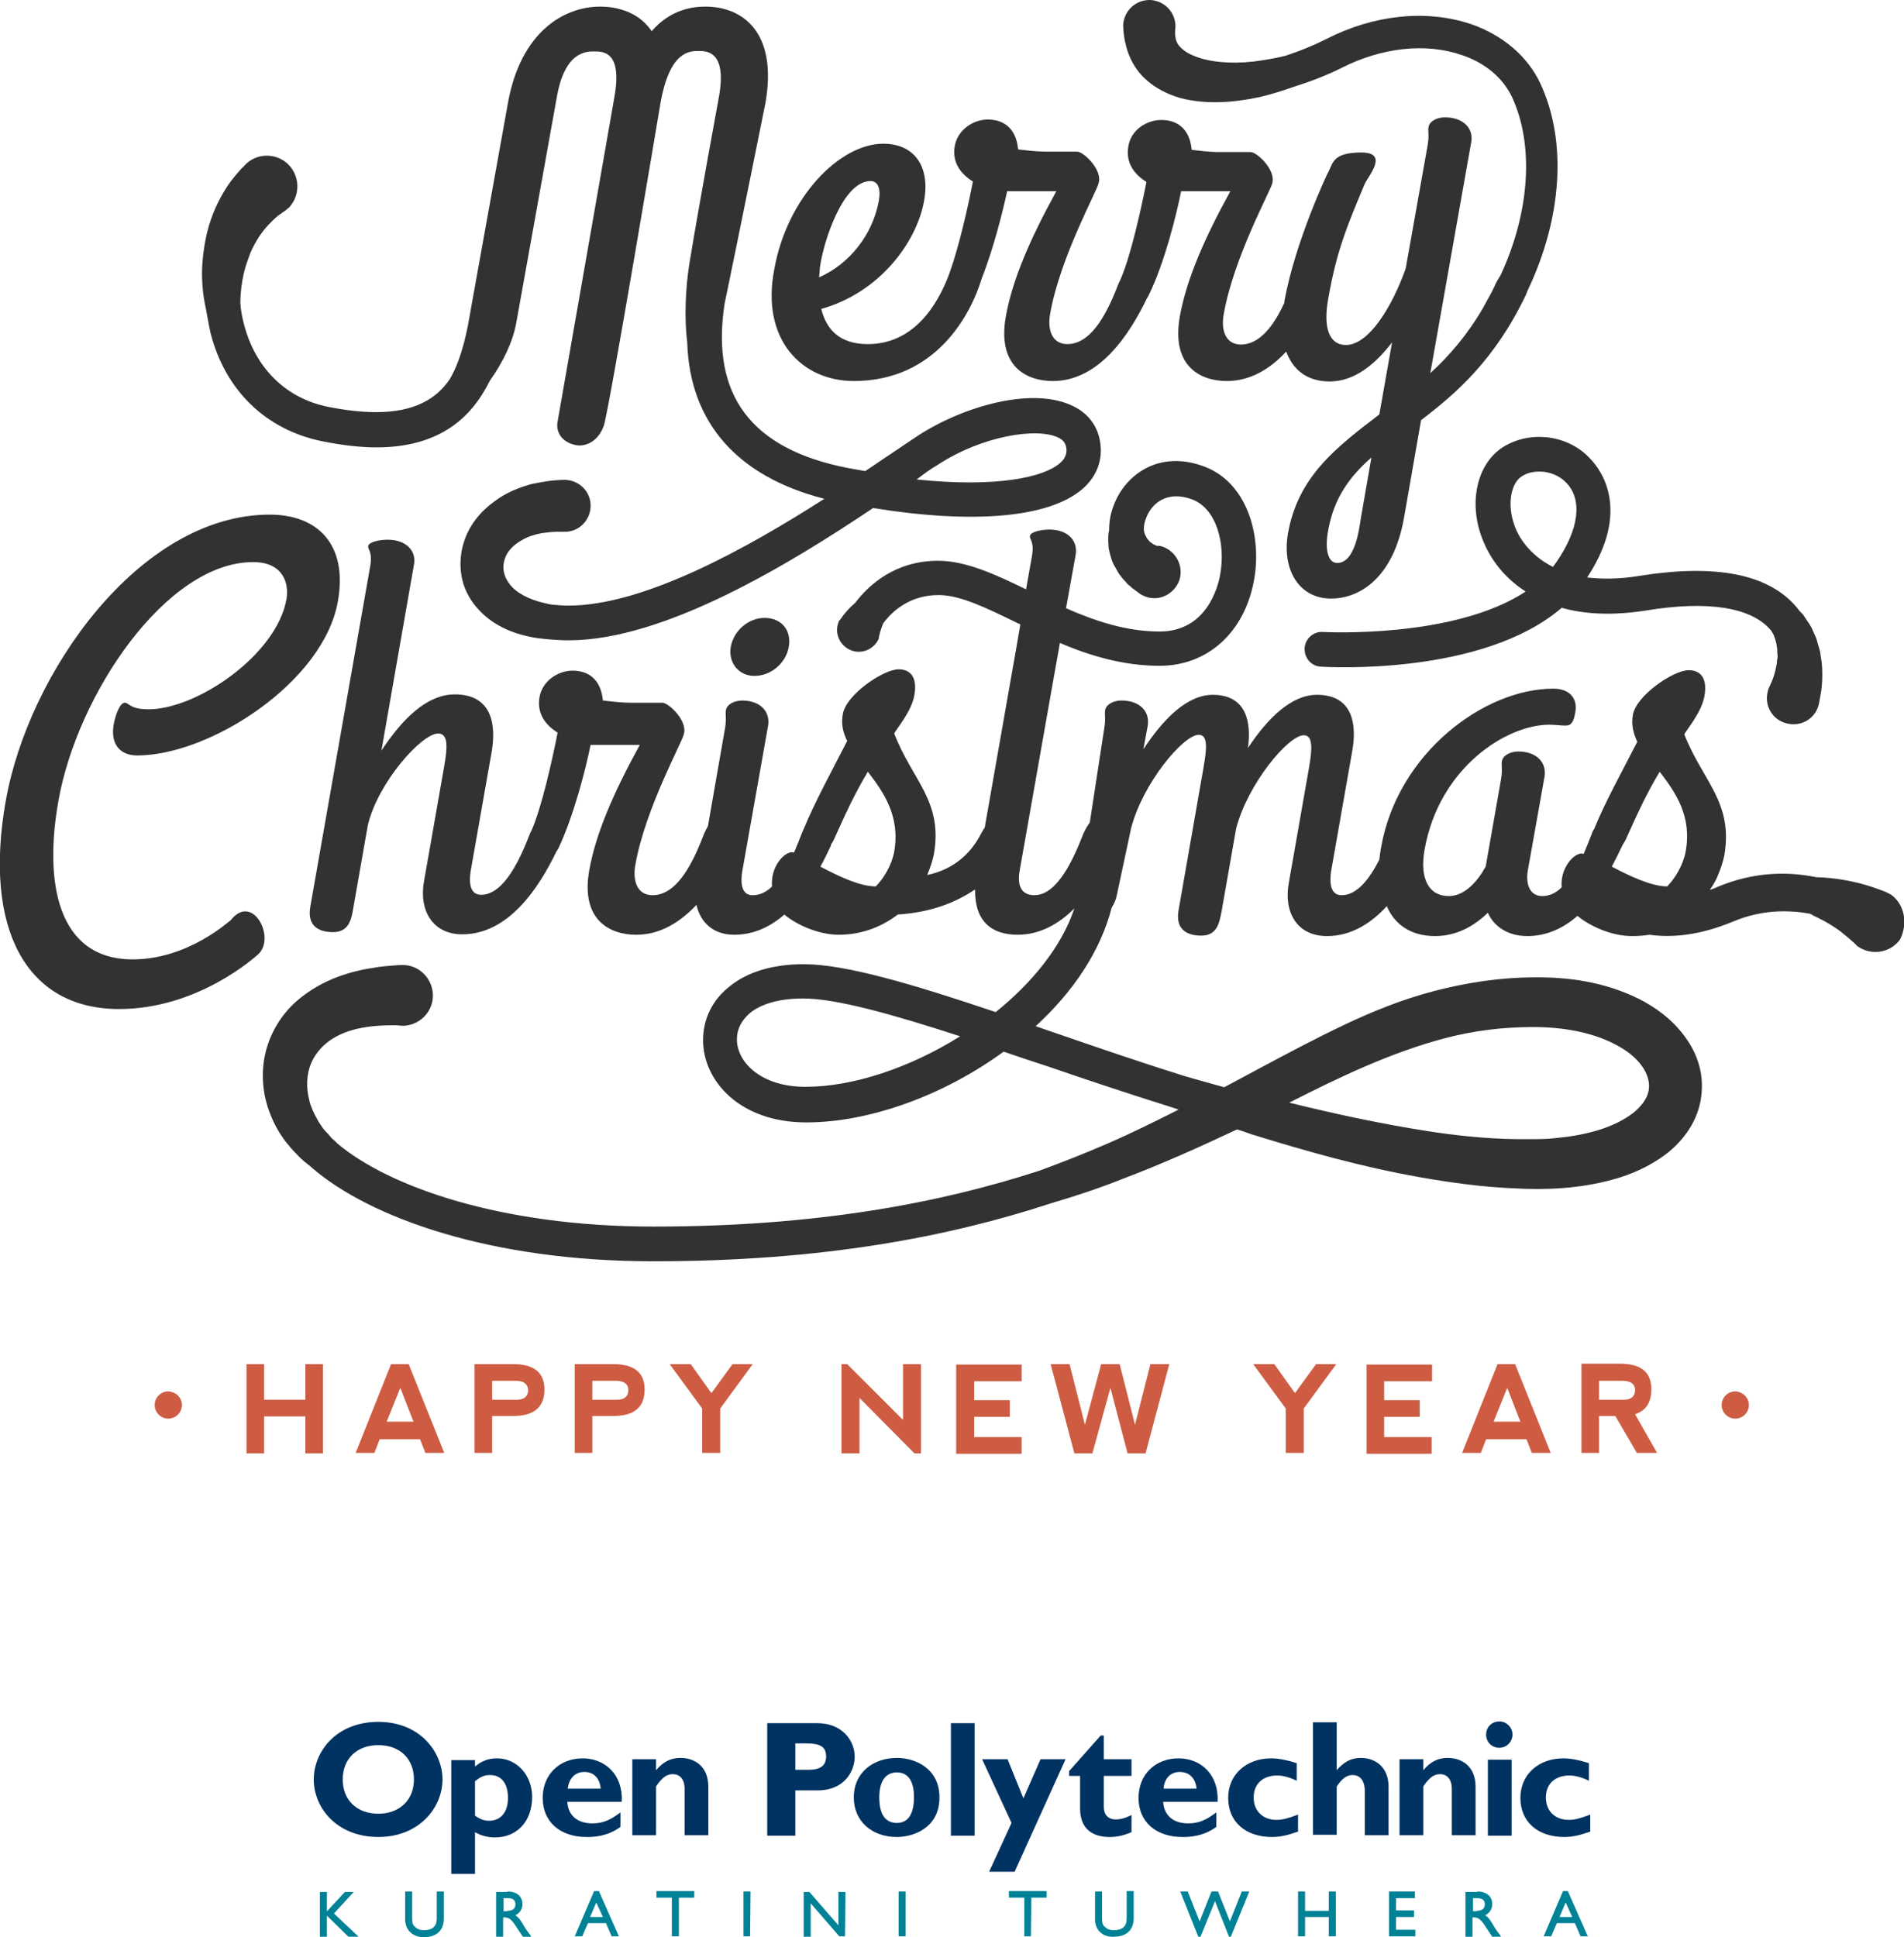 <!-- Generator: Adobe Illustrator 18.0.0, SVG Export Plug-In  -->
<svg version="1.1"
	 xmlns="http://www.w3.org/2000/svg" xmlns:xlink="http://www.w3.org/1999/xlink" xmlns:a="http://ns.adobe.com/AdobeSVGViewerExtensions/3.0/"
	 x="0px" y="0px" width="433.3px" height="440.8px" viewBox="0 0 433.3 440.8" enable-background="new 0 0 433.3 440.8"
	 xml:space="preserve">
<defs>
</defs>
<g>
	<g>
		<path fill="#323232" d="M194.3,86.7c18.8,0,26.7-15.3,29.1-23.3c2.8-7.1,4.9-15.7,5.8-19.9h1.4h9.8c-6.1,11.1-10,20.2-11.5,28.5
			c-2,11.3,4.6,14.7,10.7,14.7c10.5,0,17.4-10.5,21.4-18.8c0.1-0.2,0.3-0.4,0.4-0.7c3.7-7.5,6.4-18.7,7.4-23.7h1.4h9.8
			c-6.1,11.1-10,20.2-11.5,28.5c-2,11.3,4.6,14.7,10.7,14.7c5.4,0,9.9-2.8,13.5-6.7c1.6,4.3,4.9,6.8,9.9,6.8
			c5.5,0,10.2-3.7,14.2-8.9l-2.9,16.4c-9.8,7.5-18.5,14.1-20.8,27.1c-1.4,8.2,2.5,14.8,9.8,14.8c6.6,0,14.2-4.8,16.6-18.3l3.9-22.3
			c8-6.1,16.8-13.7,23.9-28.6c0.1-0.3,0.2-0.6,0.3-0.8c7.9-16.5,9.1-34.1,2.9-47.3C347.6,12.8,342,8,334.8,5.5
			c-10.1-3.4-22.1-2.2-33,3.4c-3,1.5-6.2,2.8-9.3,3.8c-2.4,0.6-4.9,1-7.2,1.3c-5.3,0.6-10.4,0.1-13.6-1.3c-1.6-0.6-2.7-1.5-3.3-2.2
			c-0.6-0.7-0.8-1.4-0.9-2c-0.2-1.2,0-2.3,0-2.3c0.1-3.3-2.4-6-5.7-6.2c-3.3-0.1-6,2.4-6.2,5.7c0,0,0,0.5,0.1,1.6
			c0.1,1,0.3,2.6,1,4.6c0.7,2,2,4.4,4.2,6.3c2.1,1.9,4.9,3.3,7.7,4.1c5.7,1.5,11.9,1.1,18-0.2c2.6-0.6,5.1-1.4,7.7-2.3
			c3.8-1.2,7.5-2.6,10.9-4.3c9.2-4.7,19.2-5.8,27.4-3c5.4,1.8,9.4,5.2,11.5,9.6c5.1,11,4,26.3-2.6,40.5c-0.3,0.5-0.7,1.1-1.1,1.9
			c-0.6,1.4-1.3,2.7-2,3.9c-0.2,0.4-0.5,0.9-0.7,1.3c0,0.1-0.1,0.1-0.1,0.2c-3.6,6.2-7.7,11-12.1,15l9.3-52.5c0.6-3.1-1.7-5.7-6-5.7
			c-1.8,0-3.5,0.9-3.7,2.2c-0.2,0.9,0.2,1.7-0.2,4.1l-5,28.1c-3.2,9-8.5,17.4-13.6,17.4c-3.7,0-5.3-3.7-4-10.7
			c1.9-10.8,4.3-16.5,8.3-26c0.9-1.9,5.5-7.1-0.8-7.1c-6.8,0-6.4,2.6-7.7,4.8c0,0-7.3,15.3-9.8,29c0,0.2,0,0.4-0.1,0.6
			c-2.2,4.7-5.4,9.3-9.8,9.3c-3.5,0-4.6-3.3-3.9-7c2.3-12.9,10.7-28.1,11-29.6c1-3-3.4-7.2-4.9-7.2h-6.7c-1.3,0-2.6,0-6.7-0.5
			c-0.5-5.3-3.8-6.8-6.9-6.8c-3.4,0-6.9,2.3-7.5,5.9c-0.7,3.7,1.2,6.4,4.1,8.2c-1.3,6.6-3.7,17.3-6,22.4c0,0,0,0,0,0
			c-0.1,0.2-0.2,0.4-0.3,0.6c-2.2,5.7-5.8,13.9-11.7,13.9c-3.5,0-4.6-3.3-3.9-7c2.3-12.9,10.8-28.1,11-29.6c1-3-3.4-7.2-4.9-7.2
			h-6.7c-1.3,0-2.6,0-6.7-0.5c-0.5-5.3-3.8-6.8-6.9-6.8c-3.3,0-6.8,2.3-7.5,5.9c-0.7,3.7,1.2,6.4,4.1,8.2
			c-1.1,5.8-3.2,14.9-5.2,20.5c0,0.1-0.1,0.2-0.1,0.3c-2.9,7.9-8.5,16.2-18.6,16.2c-6.7,0-9.5-3.6-10.6-8
			c13.2-3.7,21.7-15.1,23.4-24.6c1.4-7.7-2.1-13-9.3-13c-9.9,0-21.9,12.2-24.8,28.6C173.1,77.3,182.5,86.7,194.3,86.7z M309.7,117.9
			c-0.4,2.5-1.3,10.2-5.4,10.2c-2.1,0-2.8-3.1-2.1-7.1c1.3-7.7,5-12.6,9.9-16.9L309.7,117.9z M186.6,60.8
			c0.7-5.4,5.1-19.6,11.5-19.6c1.7,0,2.4,1.7,1.9,4.5c-1.4,7.7-6.7,14.4-13.6,17.4C186.5,62.4,186.5,61.6,186.6,60.8z"/>
		<path fill="#323232" d="M52.5,209.4c-0.3,0.1-9.6,8.9-22.3,8.9c-17.2,0-20.2-17.6-16.9-36.1c4.3-24.3,24.6-54.3,44.3-54.3
			c6.9,0,8.2,4.9,7.6,8.4c-2.2,12.7-20.4,25.1-31.4,25.1c-4.3,0-4.4-1.5-5.4-1.5c-1.1,0-2.1,2.7-2.5,4.8c-0.9,4.9,1.7,7.2,5.3,7.2
			c16.6,0,42.5-16.7,45.7-35.1c2.3-13-4.7-19.7-15.5-19.7c-29.7,0-55,36.1-60.1,65.2c-5.1,28.8,4.5,47.3,25.8,47.3
			c18,0,31-11.9,31.6-12.4C62.9,213.5,57.5,203,52.5,209.4z"/>
		<path fill="#323232" d="M166.3,147.2c-0.6,3.6,1.8,6.6,5.4,6.6c3.8,0,7.2-3,7.8-6.6c0.7-3.8-1.7-6.6-5.5-6.6
			C170.4,140.6,167,143.4,166.3,147.2z"/>
		<path fill="#323232" d="M47.9,75.7c3.3,13.1,12.6,22.1,25.4,24.7c4.5,0.9,8.6,1.4,12.4,1.4c6.9,0,12.6-1.6,17.1-4.7
			c3.6-2.5,6.4-5.9,8.7-10.5c2.9-4.1,5.2-8.7,6-13.2l9.2-51.2c1.8-10.5,6.7-10.5,8.5-10.5c2.1,0,6.5,0,4.6,10.5l-12.9,73.7
			c-0.5,2.6,1.2,4.7,3.8,5.3c2.6,0.7,5.5-0.9,6.7-4.3c1.2-3.4,12.9-73.4,12.9-73.4c2.1-11.9,6.6-11.9,8.7-11.9c1.8,0,6.5,0,4.6,10.5
			c0,0-4.4,23.8-6.7,37.8c-0.9,5.6-1.2,12.4-0.5,18.1c0.6,18.1,11.3,30.4,31.2,35.5c-17.5,11.2-41,24.3-58.2,24.3
			c-1.3,0-2.5-0.1-3.6-0.2l-0.7-0.1l-1.3-0.3c-3.5-0.8-6.5-2.4-7.9-4.4c-1.5-2-1.6-4-1-5.7c0.6-1.8,2.1-3.2,3.7-4.1
			c1.6-1,3.3-1.4,4.7-1.7c1.5-0.2,2.7-0.3,3.5-0.3c0.8,0,1.3,0,1.3,0h0.3c0.2,0,0.3,0,0.5,0c3.3-0.2,5.7-3.1,5.5-6.3
			c-0.2-3.3-3.1-5.7-6.3-5.5c0,0-0.7,0-1.9,0.1c-1.3,0.1-3.1,0.4-5.5,0.9c-2.3,0.7-5.3,1.7-8.2,3.9c-2.9,2.1-6,5.4-7.2,10.2
			c-0.6,2.3-0.7,5-0.1,7.6c0.6,2.6,2,5,3.8,6.9c3.6,3.9,8.6,5.7,13.3,6.4l1.8,0.2l1,0.1c1.4,0.1,2.8,0.2,4.3,0.2
			c21.8,0,50.2-17.3,69.3-30.1c22.9,3.7,40,2.2,47.6-4.3c2.9-2.5,4.4-5.8,4.2-9.4c-0.2-4.1-2.3-7.5-6.1-9.4
			c-9.2-4.7-25.2-0.1-35.6,6.7c-1.8,1.2-3.9,2.6-6.4,4.3c-1.7,1.1-3.5,2.4-5.5,3.7c-1.3-0.2-2.6-0.5-3.9-0.7
			c-22.1-4.3-31.3-16.6-28.1-37.4c0.2-1,0.4-2,0.6-2.9c2.5-12,8.7-42.8,8.7-42.8C177,7.3,169,1.5,160.5,1.5c-2.6,0-7.8,0.5-12.2,5.6
			c-3.4-5.1-9.3-5.6-11.7-5.6c-8.3,0-18.1,5.8-21,21.9l-8.6,47.8c-0.6,3.6-1.8,10.2-4.6,15c-1.2,1.8-2.6,3.2-4.2,4.3
			c-5.1,3.5-12.7,4.2-23.4,2.1c-9.7-1.9-16.7-8.8-19.3-18.9c-0.4-1.6-0.7-3.1-0.8-4.7c0-2.4,0.3-4.7,0.8-6.9c0.4-1.7,1-3.2,1.5-4.6
			c0.6-1.4,1.3-2.6,2-3.7c1.4-2.1,2.9-3.5,3.9-4.4c0.5-0.5,1-0.7,1.2-0.9c0.3-0.2,0.4-0.3,0.4-0.3l0.2-0.1c0.4-0.3,0.7-0.6,1.1-0.9
			c2.6-2.8,2.5-7.2-0.3-9.9c-2.8-2.6-7.2-2.5-9.8,0.3c0,0-0.2,0.3-0.7,0.7c-0.4,0.5-1.1,1.2-1.8,2.1c-1.5,1.8-3.3,4.7-4.7,8.2
			c-0.7,1.8-1.3,3.7-1.7,5.8c-0.4,2.1-0.7,4.3-0.8,6.5c-0.1,2.7,0.1,5.4,0.6,8.1C47.1,71.3,47.4,73.5,47.9,75.7z M213.2,105.9
			c10.3-6.8,22.9-8.7,27.7-6.3c1.2,0.6,1.7,1.4,1.8,2.7c0,0.8-0.1,1.9-1.5,3.1c-3.7,3.2-14.3,5.6-32.6,3.7
			C210.3,107.8,211.8,106.7,213.2,105.9z"/>
		<path fill="#323232" d="M430.4,203.6c0,0-0.3-0.2-0.6-0.3c-0.3-0.2-0.8-0.4-1.3-0.6c-1.1-0.4-2.7-1-4.5-1.5
			c-2.9-0.8-6.7-1.5-10.7-1.6c-6.3-1.3-14.1-1.3-22.4,2.2c-0.6,0.3-1.2,0.5-1.8,0.7c0.9-1.3,1.5-2.4,1.8-3.2
			c0.6-1.4,1.2-3.1,1.5-4.6c2.1-12.2-4.9-16.9-9.1-27.6c0.3-0.8,4-5,4.6-8.8c0.6-3.5-0.5-5.8-3.6-5.8c-3.5,0-12,5.8-12.7,10.2
			c-0.4,2.2,0.1,4.1,1,6.1c-3.5,6.8-7.5,14.1-9.8,19.8c-0.3,0.4-0.5,0.9-0.7,1.5c-0.5,1.3-1.1,2.8-1.7,4.2c-0.1,0-0.3-0.1-0.4-0.1
			c-2,0-5,3.5-4.6,7.7c-1.3,1.3-2.8,2-4.4,2c-3.1,0-3.8-3.1-3.3-5.9l3.8-21.3c0.5-3.1-1.7-5.7-6-5.7c-1.8,0-3.5,0.9-3.7,2.2
			c-0.2,0.9,0.2,1.7-0.2,4.1l-3.5,19.9c-2,3.6-4.9,6.7-8.4,6.7c-4.5,0-6.7-3.9-5.5-10.6c3.3-18.6,18.6-28.4,28.4-28.4
			c1.3,0,2.5,0.2,3.7,0.2c1.3,0,1.8-0.8,2.2-3c0.6-3.4-1.5-5.4-5-5.4c-15.7,0-35.4,14.6-39.2,36.1c-0.2,1-0.3,1.9-0.4,2.8
			c-2.2,4.3-5,8.1-8.6,8.1c-3.3,0-2.5-4.8-2.3-5.9l4.7-26.7c1.1-5.9,0.4-13-8-13c-5.8,0-11.2,5.3-15.7,12.1c0.8-5.8-0.3-12.1-8-12.1
			c-5.8,0-11.2,5.4-15.8,12.4l1-5.4c0.5-3.1-1.7-5.7-6-5.7c-1.8,0-3.5,0.9-3.7,2.2c-0.2,0.9,0.2,1.7-0.2,4.1l-3.3,21.5
			c-0.5,0.6-1,1.5-1.5,2.6c-2.2,5.7-5.9,13.9-11.1,13.9c-2.7,0-4.1-1.8-3.3-5.9l7.2-40.8l1.5-8.4l0.4-2.3c6.8,2.9,14.4,5.2,22.7,5.2
			c11,0,19.4-7.7,21.5-19.6c1.8-10.1-1.6-22.2-11.5-25.8c-10.1-3.7-17.6,1.8-20.3,8.5c-0.8,1.9-1.2,3.9-1.2,6c0,0.2,0,0.3-0.1,0.5
			c-0.1,0.7-0.1,1.4-0.1,2.1c0.1,0.7,0,1.4,0.2,2c0.3,1.3,0.6,2.6,1.3,3.7c0.3,0.5,0.6,1.1,0.9,1.6c0.4,0.5,0.7,0.9,1,1.3
			c0.4,0.4,0.7,0.7,1,1.1c0.3,0.3,0.7,0.5,0.9,0.8c1.2,0.9,1.9,1.4,1.9,1.4c0.4,0.3,0.9,0.5,1.4,0.7c3.1,1.1,6.5-0.7,7.6-3.8
			c1-3.1-0.7-6.5-3.8-7.6l-0.3-0.1c0,0-0.2-0.1-0.7-0.1c-0.1,0-0.2,0-0.4,0c-0.1,0-0.2-0.1-0.3-0.2c-0.1,0-0.3-0.1-0.5-0.2
			c-0.1-0.1-0.3-0.2-0.4-0.3c-0.4-0.2-0.6-0.6-0.9-0.9c-0.2-0.2-0.2-0.5-0.4-0.7c-0.1-0.3-0.3-0.6-0.3-0.9c0-0.1-0.1-0.3-0.1-0.4
			c0-1,0.2-2,0.6-2.9c1.3-3.3,4.8-6.1,10.3-4.1c5.8,2.1,7.7,10.4,6.5,17c-0.5,3.1-3.2,13.1-13.8,13.1c-7.6,0-14.7-2.4-21.3-5.3
			l2.2-12.2c0.5-3.1-1.7-5.7-6-5.7c-1.8,0-4.2,0.5-4.4,1.4c-0.2,0.9,1.1,1.2,0.4,4.9l-1.3,7.3c-7-3.4-13.7-6.5-20-6.5
			c-9.8,0-15.8,5.5-18.9,9.6c-0.3,0.2-0.5,0.5-0.8,0.7c-0.9,0.9-1.6,1.7-2.1,2.4c-0.2,0.3-0.4,0.6-0.6,0.8c-0.2,0.2-0.2,0.2-0.2,0.3
			c-1.1,2.5,0.1,5.4,2.6,6.5c2.5,1.1,5.4-0.1,6.5-2.6c0,0,0-0.1,0-0.2c0-0.1,0-0.2,0.1-0.5c0.1-0.5,0.3-1.2,0.6-2
			c0.1-0.3,0.2-0.6,0.4-0.9c2.1-2.8,6.1-6.3,12.5-6.3c4.9,0,10.8,2.9,17.6,6.2c0.3,0.2,0.7,0.3,1,0.5l-1.1,6.4l-1.5,8.5l-5.5,31.3
			c-0.3,0.4-0.6,1-0.9,1.5c-2.1,4.1-5.9,8-12.2,9.3c0.6-1.4,1.2-3.1,1.5-4.6c2.2-12.2-4.9-16.9-9-27.6c0.3-0.8,4-5,4.6-8.8
			c0.6-3.5-0.5-5.8-3.6-5.8c-3.5,0-12,5.8-12.7,10.2c-0.4,2.2,0,4.1,1,6.1c-3.5,6.8-7.5,14.2-9.8,19.8v0c-0.2,0.4-0.4,0.9-0.6,1.4
			c-0.5,1.3-1.1,2.8-1.7,4.2c-0.1,0-0.3-0.1-0.4-0.1c-2,0-5,3.5-4.6,7.8c-1.3,1.3-2.8,2-4.4,2c-3.4,0-2.5-4.8-2.3-5.9l5.8-32.7
			c0.5-3.1-1.7-5.7-5.9-5.7c-1.8,0-3.5,0.9-3.7,2.2c-0.2,0.9,0.2,1.7-0.2,4.1l-3.9,22.3c-0.3,0.5-0.6,1.1-0.9,1.8
			c-2.2,5.7-5.8,13.9-11.7,13.9c-3.5,0-4.6-3.3-3.9-7c2.3-12.9,10.8-28.1,11-29.6c1-3-3.4-7.2-4.9-7.2h-6.7c-1.3,0-2.6,0-6.8-0.5
			c-0.5-5.3-3.8-6.8-6.9-6.8c-3.3,0-6.8,2.3-7.5,5.9c-0.7,3.7,1.2,6.4,4.1,8.2c-1.3,6.6-3.7,17.3-6,22.4c0,0,0,0.1-0.1,0.1
			c-0.1,0.2-0.1,0.3-0.2,0.5c-2.2,5.7-5.9,13.9-11.1,13.9c-3.4,0-2.5-4.8-2.3-5.9l4.7-26.7c1-5.9,0.2-13-8.4-13
			c-6.3,0-11.9,5.5-16.7,12.8l7.4-42.3c0.6-3.1-1.7-5.7-6-5.7c-1.8,0-4.2,0.5-4.4,1.4c-0.2,0.9,1.1,1.2,0.4,4.9l-13.6,77.3
			c-0.8,4.8,2.6,5.7,5.2,5.7c3.7,0,4.2-3.1,4.6-5.5l3.3-18.8C86,178,96,166.9,99.7,166.9c2.4,0,2.1,3.3,1.4,7.4l-4.6,26.2
			c-1.2,6.6,1.9,12.1,8.7,12.1c10.5,0,17.4-10.5,21.4-18.8c0.1-0.2,0.3-0.4,0.4-0.6c3.6-7.5,6.4-18.7,7.4-23.7h1.4h9.8
			c-6.1,11.1-10,20.2-11.5,28.5c-2,11.3,4.6,14.7,10.7,14.7c5.5,0,10-2.9,13.7-6.8c0.9,4,3.8,6.8,8.6,6.8c4.4,0,8.2-1.8,11.4-4.6
			c2.6,2.2,7.6,4.6,12.4,4.6c5.3,0,9.9-1.9,13.4-4.6c7.6-0.5,13.1-2.7,17.6-5.7c-0.1,7.3,3.8,10.3,9.7,10.3c5.1,0,9.4-2.5,12.9-6
			c-2.9,8.7-9.6,16.9-17.9,23.6c-19-6.4-34.2-10.9-43.7-10.9c-6.9,0-12.7,1.7-16.8,5c-4,3.1-6.1,7.5-6.1,12.3
			c0,9.1,8.2,18.7,23.5,18.7c14.3,0,31.2-6.1,44.9-16.1c3.2,1.1,6.5,2.2,9.9,3.3c9,3.1,18.6,6.3,28.5,9.4c0.5,0.2,1,0.3,1.4,0.5
			c-5.4,2.7-10.6,5.3-15.9,7.6c-5.3,2.3-10.6,4.4-15.8,6.3c-22.5,7.3-50.5,12.7-87.8,12.7c-34.8,0-60.2-9.1-71.8-18.8
			c-0.4-0.4-0.9-0.9-1.4-1.3c-0.6-0.7-1.2-1.4-1.8-2c-0.2-0.3-0.6-0.8-0.7-1c-0.3-0.4-0.6-0.9-0.8-1.3c-0.7-1.2-1.5-2.9-1.8-4.3
			c-0.8-3-0.6-5.9,0.3-8.2c0.9-2.3,2.5-4.1,4.3-5.4c3.7-2.6,8.2-3.2,11.2-3.4c1.5-0.1,2.8-0.1,3.7-0.1c0.9,0,1.3,0.1,1.3,0.1l0.2,0
			c0.2,0,0.5,0,0.7,0c3.8-0.3,6.7-3.6,6.4-7.4c-0.3-3.8-3.6-6.7-7.4-6.4c0,0-0.6,0-1.7,0.1c-1.1,0.1-2.8,0.2-4.9,0.6
			c-2.1,0.3-4.7,0.9-7.7,2c-2.9,1.1-6.2,2.8-9.3,5.5c-3.1,2.7-5.8,6.7-7,11.4c-1.2,4.7-0.8,9.8,1,14.3c0.9,2.3,2,4.3,3.6,6.4
			c0.4,0.5,0.7,0.8,1,1.2c0.5,0.6,0.8,0.9,1.3,1.4c0.8,0.9,1.7,1.7,2.6,2.4c0.4,0.3,0.8,0.6,1.2,1c13,11.1,40.2,21.1,77.5,21.1
			c38.5,0,67.3-5.6,90.5-13.2c5.4-1.6,10.9-3.4,16.4-5.6c8.5-3.2,17.2-7.1,25.9-11.2c1.1,0.3,2.2,0.7,3.3,1.1
			c12,3.7,24.8,7.4,38.5,9.8c6.8,1.2,14,2.2,21.3,2.5c7.2,0.4,15,0.1,22.8-2.1c3.9-1.1,7.8-2.8,11.5-5.5c3.6-2.7,7.1-6.9,8.1-12.3
			c0.5-2.7,0.4-5.5-0.3-8c-0.7-2.6-1.9-4.8-3.4-6.8c-2.9-3.9-6.7-6.6-10.5-8.5c-7.8-3.8-15.9-4.9-23.7-4.8c-7.7,0-15.4,1.2-22.7,3.1
			c-7.3,1.9-14.2,4.7-20.7,7.8c-6.5,3.1-12.7,6.4-18.7,9.6c-2.8,1.5-5.6,3-8.4,4.5c-3.1-0.9-6.2-1.7-9.2-2.6
			c-9.9-3.1-19.5-6.4-28.5-9.5c-1.8-0.6-3.5-1.2-5.2-1.8c8.4-7.7,14.7-16.9,17.3-27c0.6-0.9,1-1.9,1.2-3l3.2-15
			c2.6-10.2,11.9-21.3,15.4-21.3c2.2,0,1.8,3.3,1.1,7.4l-5.7,32.6c-0.8,4.8,2.6,5.7,5.2,5.7c3.7,0,4.1-3.1,4.6-5.5l3.3-18.8
			c2.6-10.2,11.9-21.3,15.4-21.3c2.2,0,1.9,3.3,1.2,7.4l-4.6,26.2c-1.2,6.6,1.8,12.1,8.7,12.1c5.5,0,10-2.9,13.6-6.8
			c1.8,4.2,5.5,6.8,11,6.8c4.9,0,8.9-2.3,12-5.3c1.4,3.1,4.5,5.3,9,5.3c4.4,0,8.2-1.8,11.4-4.6c2.6,2.2,7.6,4.6,12.4,4.6
			c1.4,0,2.7-0.1,4-0.3c5,0.7,11.3,0.2,19-3c6.4-2.7,12.5-2.7,17.4-1.8c0.3,0.1,0.6,0.2,0.8,0.4c0.9,0.4,1.8,0.9,2.6,1.3
			c0.8,0.5,1.6,0.9,2.3,1.4c0.7,0.5,1.4,0.9,1.9,1.4c1.2,0.9,2,1.7,2.6,2.2c0.3,0.3,0.5,0.5,0.6,0.6c0.1,0.2,0,0.1,0.1,0.1
			c3.1,2.2,7.4,1.6,9.7-1.5C434.2,210.2,433.5,205.9,430.4,203.6z M203.5,193.8c-0.6,3.2-2.5,6.2-4.2,7.9c-3.7,0-8.6-2.4-12.6-4.5
			c0.9-1.6,1.7-3.3,2.4-4.8c0-0.1,0-0.1,0-0.2c0.2-0.3,0.4-0.6,0.6-1c2.8-6.2,4.8-10.6,7.8-15.6
			C201.1,180.3,204.9,185.7,203.5,193.8z M183.3,247.3c-10.1,0-15.6-5.6-15.6-10.8c0-2.4,1.1-4.4,3.1-6.1c2.7-2.1,6.8-3.2,12-3.2
			c7.5,0,20.3,3.6,35.7,8.6C207.2,242.9,194.2,247.3,183.3,247.3z M329,236.2c6.5-1.7,13.1-2.5,19.9-2.5c6.6,0,13.1,1.1,18.4,3.8
			c2.6,1.3,4.9,3,6.3,5c1.4,1.9,1.9,3.9,1.6,5.6c-0.3,1.8-1.6,3.6-3.6,5.2c-2.1,1.6-4.8,2.9-7.7,3.8c-2.9,0.9-6.1,1.5-9.3,1.8
			c-1.6,0.2-3.2,0.3-4.9,0.3l-1.2,0l-0.5,0l-0.6,0l-2.6,0c-6.7-0.1-13.3-0.8-19.8-1.8c-10.9-1.7-21.5-4-31.6-6.5
			C304.8,245.1,316.7,239.4,329,236.2z M383.6,193.8c-0.6,3.2-2.5,6.2-4.2,7.9c-3.6,0-8.6-2.4-12.6-4.5c0.9-1.7,1.7-3.3,2.4-4.8
			c0-0.1,0-0.1,0.1-0.2c0.2-0.3,0.4-0.6,0.6-1c2.8-6.2,4.8-10.6,7.8-15.6C381.3,180.3,385.1,185.7,383.6,193.8z"/>
		<path fill="#323232" d="M342.1,101.7c-5.9,3.7-8,12.5-4.8,20.8c1.7,4.5,4.9,8.9,9.9,12.1c-16.4,10.8-45.7,9.2-46.1,9.2
			c-2.1-0.2-4.1,1.5-4.2,3.7c-0.1,2.2,1.5,4.1,3.7,4.2c1.6,0.1,36.8,2.1,54.8-13.4c5.3,1.5,11.7,1.8,19.3,0.6
			c14-2.3,23.8-0.7,28.2,4.4c0.1,0.1,0.2,0.2,0.3,0.4c0.1,0.2,0.3,0.5,0.4,0.7c0.2,0.5,0.4,1,0.5,1.5c0.2,0.5,0.2,1,0.3,1.5
			c0.1,0.5,0,1,0.1,1.5c0.1,0.5,0,0.9-0.1,1.4c0,0.9-0.3,1.7-0.4,2.4c-0.2,0.7-0.4,1.4-0.6,1.9c-0.4,1-0.7,1.6-0.7,1.6l-0.1,0.2
			c-0.2,0.4-0.3,0.9-0.4,1.4c-0.6,3.3,1.6,6.4,4.9,6.9c3.3,0.6,6.4-1.6,6.9-4.9c0,0,0.2-1,0.5-2.8c0.1-0.9,0.2-1.9,0.2-3.2
			c0-1.2,0-2.6-0.3-4.2c-0.1-0.8-0.2-1.5-0.5-2.4c-0.3-0.8-0.4-1.7-0.8-2.5c-0.4-0.8-0.7-1.7-1.2-2.5c-0.5-0.8-1.1-1.6-1.6-2.4
			c-0.2-0.2-0.5-0.5-0.7-0.7c-0.3-0.3-0.5-0.7-0.8-1c-6.4-7.5-18.3-9.8-35.5-7.1c-4.7,0.8-8.7,0.8-12.1,0.4
			c10-15.2,3.2-24.4,0.8-26.9C357.1,99,348.4,97.8,342.1,101.7z M356.5,109.9c3.7,3.9,2.8,10.6-2.3,18c-0.3,0.4-0.5,0.7-0.8,1.1
			c-5.7-2.9-8-7.3-8.7-9.3c-1.9-5.1-0.7-9.9,1.6-11.3c1.2-0.8,2.6-1.1,4.1-1.1C352.6,107.3,354.9,108.2,356.5,109.9z"/>
	</g>
	<g>
		<g>
			<path fill="#CD5C43" d="M56.1,330.7v-20.3h4v8.1h9.4v-8.1h4v20.3l-4,0v-8.4h-9.4v8.4H56.1z"/>
			<path fill="#CD5C43" d="M80.9,330.7l8.1-20.3h4l8.1,20.2l-4.3,0l-1.2-3.1h-9.2l-1.2,3.1H80.9z M91.1,315.8l-3.1,7.7h6.1
				L91.1,315.8z"/>
			<path fill="#CD5C43" d="M108,330.7v-20.3h8.8c4.7,0,7.1,1.9,7.1,5.8c0,4-2.4,6-7.1,6H112v8.4H108z M112,318.5h5.7
				c1.6,0,2.5-0.8,2.5-2.2c-0.1-1.3-0.9-2-2.5-2.1H112V318.5z"/>
			<path fill="#CD5C43" d="M130.8,330.7v-20.3h8.8c4.7,0,7.1,1.9,7.1,5.8c0,4-2.4,6-7.1,6h-4.8v8.4H130.8z M134.8,318.5h5.7
				c1.6,0,2.5-0.8,2.5-2.2c0-1.3-0.9-2-2.5-2.1h-5.7V318.5z"/>
			<path fill="#CD5C43" d="M152.4,310.4h4.8l4.7,6.6l4.8-6.6h4.6l-7.4,10.1v10.1h-4.1v-10.1L152.4,310.4z"/>
			<path fill="#CD5C43" d="M191.5,330.7v-20.3h1.3l12.7,12.7v-12.7h4.1v20.3h-1.5l-12.5-12.6v12.6H191.5z"/>
			<path fill="#CD5C43" d="M217.6,330.7v-20.2l14.9,0v3.8h-10.8v4.3h8.1v3.8h-8.1v4.6h10.8v3.8H217.6z"/>
			<path fill="#CD5C43" d="M252.7,315.8l-4.1,14.9h-4.1l-5.4-20.3h4.3l3.5,13.8l3.7-13.8h4.2l3.5,13.8l3.5-13.8h4.3l-5.4,20.3h-4.1
				L252.7,315.8z"/>
			<path fill="#CD5C43" d="M285.2,310.4h4.8l4.7,6.6l4.8-6.6h4.6l-7.4,10.1v10.1h-4.1v-10.1L285.2,310.4z"/>
			<path fill="#CD5C43" d="M311,330.7v-20.2l14.9,0v3.8H315v4.3h8.1v3.8H315v4.6h10.8v3.8H311z"/>
			<path fill="#CD5C43" d="M332.7,330.7l8.1-20.3h4l8.1,20.2l-4.3,0l-1.2-3.1h-9.2l-1.2,3.1H332.7z M343,315.8l-3.1,7.7h6.1
				L343,315.8z"/>
			<path fill="#CD5C43" d="M372.1,321.8l5,8.8h-4.6l-4.9-8.4h-3.7v8.4h-4v-20.3h8.8c4.7,0,7.1,1.9,7.1,5.8
				C375.8,319.2,374.5,321,372.1,321.8z M363.9,318.5h5.7c1.6,0,2.5-0.8,2.5-2.2c0-1.3-0.9-2-2.5-2.1h-5.7V318.5z"/>
		</g>
		<g>
			<path fill="#CD5C43" d="M398,319.7c0,1.7-1.4,3.1-3.1,3.1c-1.7,0-3.1-1.4-3.1-3.1c0-1.7,1.4-3.1,3.1-3.1
				C396.6,316.7,398,318,398,319.7z"/>
			<path fill="#CD5C43" d="M41.4,319.7c0,1.7-1.4,3.1-3.1,3.1c-1.7,0-3.1-1.4-3.1-3.1c0-1.7,1.4-3.1,3.1-3.1
				C40,316.7,41.4,318,41.4,319.7z"/>
		</g>
	</g>
</g>
<g>
	<g>
		<path fill="#003361" d="M86.1,418c-9.4,0-14.7-6.6-14.7-13.1c0-6.2,5-13.1,14.7-13.1c9.6,0,14.6,7,14.6,13.1
			C100.7,411.4,95.3,418,86.1,418z M86.1,397.1c-4.9,0-8.1,3.1-8.1,7.8s3.2,7.8,8.1,7.8c4.8,0,8.1-3.1,8.1-7.8S91,397.1,86.1,397.1z
			"/>
		<path fill="#003361" d="M108.2,401.9c1.5-1.3,3.1-1.8,4.9-1.8c4.5,0,8,3.8,8,8.8c0,5.5-3.4,9.2-8.5,9.2c-1.5,0-3.2-0.4-4.5-1.2
			v9.5h-5.4v-25.9h5.4V401.9z M108.2,413.2c1.1,0.8,2.1,1.1,3.1,1.1c2.7,0,4.3-2,4.3-5.2c0-3.3-1.5-5.2-4.1-5.2
			c-1.2,0-2,0.3-3.4,1.4V413.2z"/>
		<path fill="#003361" d="M141.2,415.7c-3.1,2.3-6.4,2.3-7.7,2.3c-6.1,0-10-3.5-10-8.9c0-5.3,3.8-9,9.1-9c5,0,9.2,3.6,8.9,9.9h-12.4
			c0.2,3.1,2.3,4.9,5.7,4.9c2.2,0,3.9-0.6,6.4-2.5V415.7z M136.7,407c-0.2-2.4-1.6-3.8-3.7-3.8c-2.1,0-3.5,1.4-3.8,3.8H136.7z"/>
		<path fill="#003361" d="M149.3,402.8c1.7-2,3.4-2.8,5.6-2.8c2.7,0,6.3,1.5,6.3,6.6v11h-5.4v-10.5c0-2.4-1.2-3.4-2.7-3.4
			c-1.3,0-2.4,0.7-3.8,2.8v11.1h-5.4v-17.3h5.4V402.8z"/>
		<path fill="#003361" d="M186,392.1c5.8,0,8.5,4.1,8.5,7.6c0,3.6-2.6,7.7-8.4,7.7H181v10.3h-6.4v-25.6H186z M181,402.7h3
			c2.9,0,4-1.1,4-3c0-2.2-1.2-3-4.7-3H181V402.7z"/>
		<path fill="#003361" d="M204.1,418c-5.7,0-9.8-3.6-9.8-9c0-5.9,4.7-9,9.8-9c4.2,0,9.7,2.4,9.7,9C213.8,415.9,207.9,418,204.1,418z
			 M204.1,403.3c-2.4,0-4,1.8-4,5.7c0,4.5,1.9,5.8,4,5.8c2.6,0,3.9-2.1,3.9-5.9C208,405.5,206.8,403.3,204.1,403.3z"/>
		<path fill="#003361" d="M221.8,417.7h-5.4v-25.6h5.4V417.7z"/>
		<path fill="#003361" d="M230.9,425.9h-5.8l5.1-11.1l-6.7-14.5h5.8l3.6,8.9l3.9-8.9h5.7L230.9,425.9z"/>
		<path fill="#003361" d="M257.5,404.1h-6.3v7.1c0,1.7,1,2.8,2.7,2.8c1.1,0,2.2-0.3,3.6-1v3.9c-1.9,0.8-3.3,1.1-5,1.1
			c-3.6,0-6.7-1.6-6.7-6.5v-7.4h-2.5V403l7.2-8.1h0.7v5.4h6.3V404.1z"/>
		<path fill="#003361" d="M276.8,415.7c-3.1,2.3-6.4,2.3-7.7,2.3c-6.1,0-10-3.5-10-8.9c0-5.3,3.8-9,9.1-9c5,0,9.2,3.6,8.9,9.9h-12.4
			c0.2,3.1,2.3,4.9,5.7,4.9c2.2,0,3.9-0.6,6.4-2.5V415.7z M272.3,407c-0.2-2.4-1.7-3.8-3.8-3.8c-2.1,0-3.5,1.4-3.7,3.8H272.3z"/>
		<path fill="#003361" d="M295.3,416.8c-2.2,0.8-4,1.2-5.8,1.2c-6.1,0-10-3.5-10-8.9c0-5.3,4.1-9,9.8-9c1.8,0,4,0.5,5.8,1.1v4
			c-1.4-0.7-3.1-1.2-4.4-1.2c-3.3,0-5.4,1.9-5.4,5c0,3.1,2.1,5.1,5.2,5.1c1.3,0,2.5-0.3,4.9-1.2V416.8z"/>
		<path fill="#003361" d="M304.1,402.9L304.1,402.9c1.7-2,3.4-2.9,5.6-2.9c3.1,0,6.3,1.9,6.3,6.6v11h-5.4v-9.9
			c0-2.6-1.1-3.8-2.8-3.8c-1.3,0-2.4,0.8-3.6,2.6v11h-5.4v-25.6h5.4V402.9z"/>
		<path fill="#003361" d="M323.9,402.8c1.7-2,3.4-2.8,5.6-2.8c2.7,0,6.3,1.5,6.3,6.6v11h-5.4v-10.5c0-2.4-1.2-3.4-2.7-3.4
			c-1.3,0-2.4,0.7-3.8,2.8v11.1h-5.4v-17.3h5.4V402.8z"/>
		<path fill="#003361" d="M344.2,394.7c0,1.6-1.3,3-3,3s-3-1.3-3-3s1.3-3,3-3S344.2,393.1,344.2,394.7z M344,417.7h-5.4v-17.3h5.4
			V417.7z"/>
		<path fill="#003361" d="M361.8,416.8c-2.2,0.8-4,1.2-5.8,1.2c-6.1,0-10-3.5-10-8.9c0-5.3,4.1-9,9.8-9c1.8,0,4,0.5,5.8,1.1v4
			c-1.4-0.7-3.1-1.2-4.4-1.2c-3.3,0-5.4,1.9-5.4,5c0,3.1,2.1,5.1,5.2,5.1c1.3,0,2.5-0.3,4.9-1.2V416.8z"/>
	</g>
	<g>
		<path fill="#008296" d="M81.4,440.5l0.2,0.2l-2.3,0l0,0l-4.9-4.8v4.8h-0.1h-1.5v-10.2h0.1h1.5v4.4l4.1-4.4h2l-4.5,4.9L81.4,440.5"
			/>
	</g>
	<g>
		<path fill="#008296" d="M92.2,436.7v-6.3h0.1h1.5v6c0,1.1,0.1,1.6,0.6,2l0,0c0.6,0.6,1.2,0.8,2.1,0.8l0,0c1.1,0,1.9-0.3,2.3-0.8
			l0,0c0.5-0.5,0.6-1.2,0.6-2.1l0,0v-5.9h0.1h1.5v6.2c0,2.5-1.5,4.2-4.6,4.2l0,0C94.3,440.8,92.2,439.5,92.2,436.7L92.2,436.7z"/>
	</g>
	<g>
		<path fill="#008296" d="M154.4,440.6h-1.5v-8.8h-3.5v-0.1v-1.4h8.6v0.1v1.3v0.1h-3.5v8.8H154.4L154.4,440.6z"/>
	</g>
	<g>
		<path fill="#008296" d="M170.7,440.6h-1.5v-10.2h0.1h1.5L170.7,440.6L170.7,440.6L170.7,440.6L170.7,440.6z"/>
	</g>
	<g>
		<path fill="#008296" d="M192.3,440.6l-1.3,0l-6.5-7.5v7.6h-0.1h-1.5v-10.2h0.1l1.2,0l6.6,7.6v-7.6h0.1h1.5L192.3,440.6
			L192.3,440.6L192.3,440.6L192.3,440.6z"/>
	</g>
	<g>
		<path fill="#008296" d="M206,440.6h-1.5v-10.2h0.1h1.5v10.1L206,440.6L206,440.6L206,440.6z"/>
	</g>
	<g>
		<path fill="#008296" d="M234.6,440.6h-1.5l0-8.8h-3.5v-0.1v-1.4h8.6v0.1v1.3v0.1h-3.5L234.6,440.6L234.6,440.6L234.6,440.6z"/>
	</g>
	<g>
		<path fill="#008296" d="M249.2,436.7v-6.3h0.1h1.5v6c0,1.1,0.1,1.6,0.6,2l0,0c0.6,0.6,1.2,0.8,2.1,0.8l0,0c1.1,0,1.9-0.3,2.3-0.8
			l0,0c0.5-0.5,0.6-1.2,0.6-2.1l0,0v-6h0.1h1.5v6.2c0,2.5-1.5,4.2-4.6,4.2l0,0C251.3,440.8,249.2,439.5,249.2,436.7L249.2,436.7z"/>
	</g>
	<g>
		<path fill="#008296" d="M273.2,440.6H273 M280.1,440.6h-0.3"/>
		<path fill="#008296" d="M280.1,440.7h-0.4l-3.2-8.1l-3.3,8.1h-0.1h-0.4l-4.1-10.3h0.2h1.5l2.7,6.8l2.7-6.8h0.1h1.4l2.7,6.8
			l2.7-6.8h0.1h1.6L280.1,440.7L280.1,440.7L280.1,440.7L280.1,440.7z M280.1,440.6L280.1,440.6"/>
	</g>
	<g>
		<path fill="#008296" d="M303.9,440.6h-1.5l0-4.4h-5.4v4.4h-0.1h-1.5v-10.2h0.1h1.5v4.4h5.4v-4.4h0.1h1.5v10.1L303.9,440.6
			L303.9,440.6L303.9,440.6z"/>
	</g>
	<g>
		<path fill="#008296" d="M316.1,440.6v-10.2h5.9v0.1v1.3v0.1h-4.3v2.8h4.1v0.1v1.4h-4.1v2.9h4.4v0.1v1.4H316.1L316.1,440.6z"/>
	</g>
	<g>
		<path fill="#008296" d="M336.2,430.4c2.1,0,3.4,1.1,3.4,2.9l0,0c0,1.1-0.6,2-1.6,2.5l0,0c0.9,0.6,1.4,1.5,2.1,2.7l0,0
			c0.4,0.7,0.7,1,1.4,2l0,0l0.1,0.2h-0.2l0,0h-1.8l-1.4-2.1c-1.3-2.1-1.9-2.2-2.6-2.3l0,0h-0.5v4.4h-0.1h-1.5v-10.2H336.2
			 M336,434.8c1.5,0,1.9-0.7,1.9-1.5l0,0c0,0,0,0,0,0l0,0c0-0.9-0.5-1.4-1.9-1.4l0,0h-0.8v3H336L336,434.8z"/>
	</g>
	<g>
		<path fill="#008296" d="M115.5,430.4c2.1,0,3.4,1.1,3.4,2.9l0,0c0,1.1-0.6,2-1.6,2.5l0,0c0.9,0.6,1.4,1.5,2.1,2.7l0,0
			c0.4,0.7,0.7,1,1.4,2l0,0l0.1,0.2h-0.2l0,0H119l-1.4-2.1c-1.3-2.1-1.9-2.2-2.6-2.3l0,0h-0.5v4.4h-0.1h-1.5v-10.2H115.5
			 M115.4,434.8c1.5,0,1.9-0.7,1.9-1.5l0,0c0,0,0,0,0,0l0,0c0-0.9-0.5-1.4-1.9-1.4l0,0h-0.8v3H115.4L115.4,434.8z"/>
	</g>
	<path fill="#008296" d="M140.8,440.5l-4.5-10.2h-1.1l-4.4,10.3h1.7l1.3-3h4.1l1.3,3h1.7L140.8,440.5z M134.3,436.2l1.4-3.3l1.5,3.3
		H134.3z"/>
	<path fill="#008296" d="M361.3,440.5l-4.5-10.2h-1.1l-4.4,10.3h1.7l1.3-3h4.1l1.3,3h1.7L361.3,440.5z M354.9,436.2l1.4-3.3l1.5,3.3
		H354.9z"/>
</g>
</svg>
